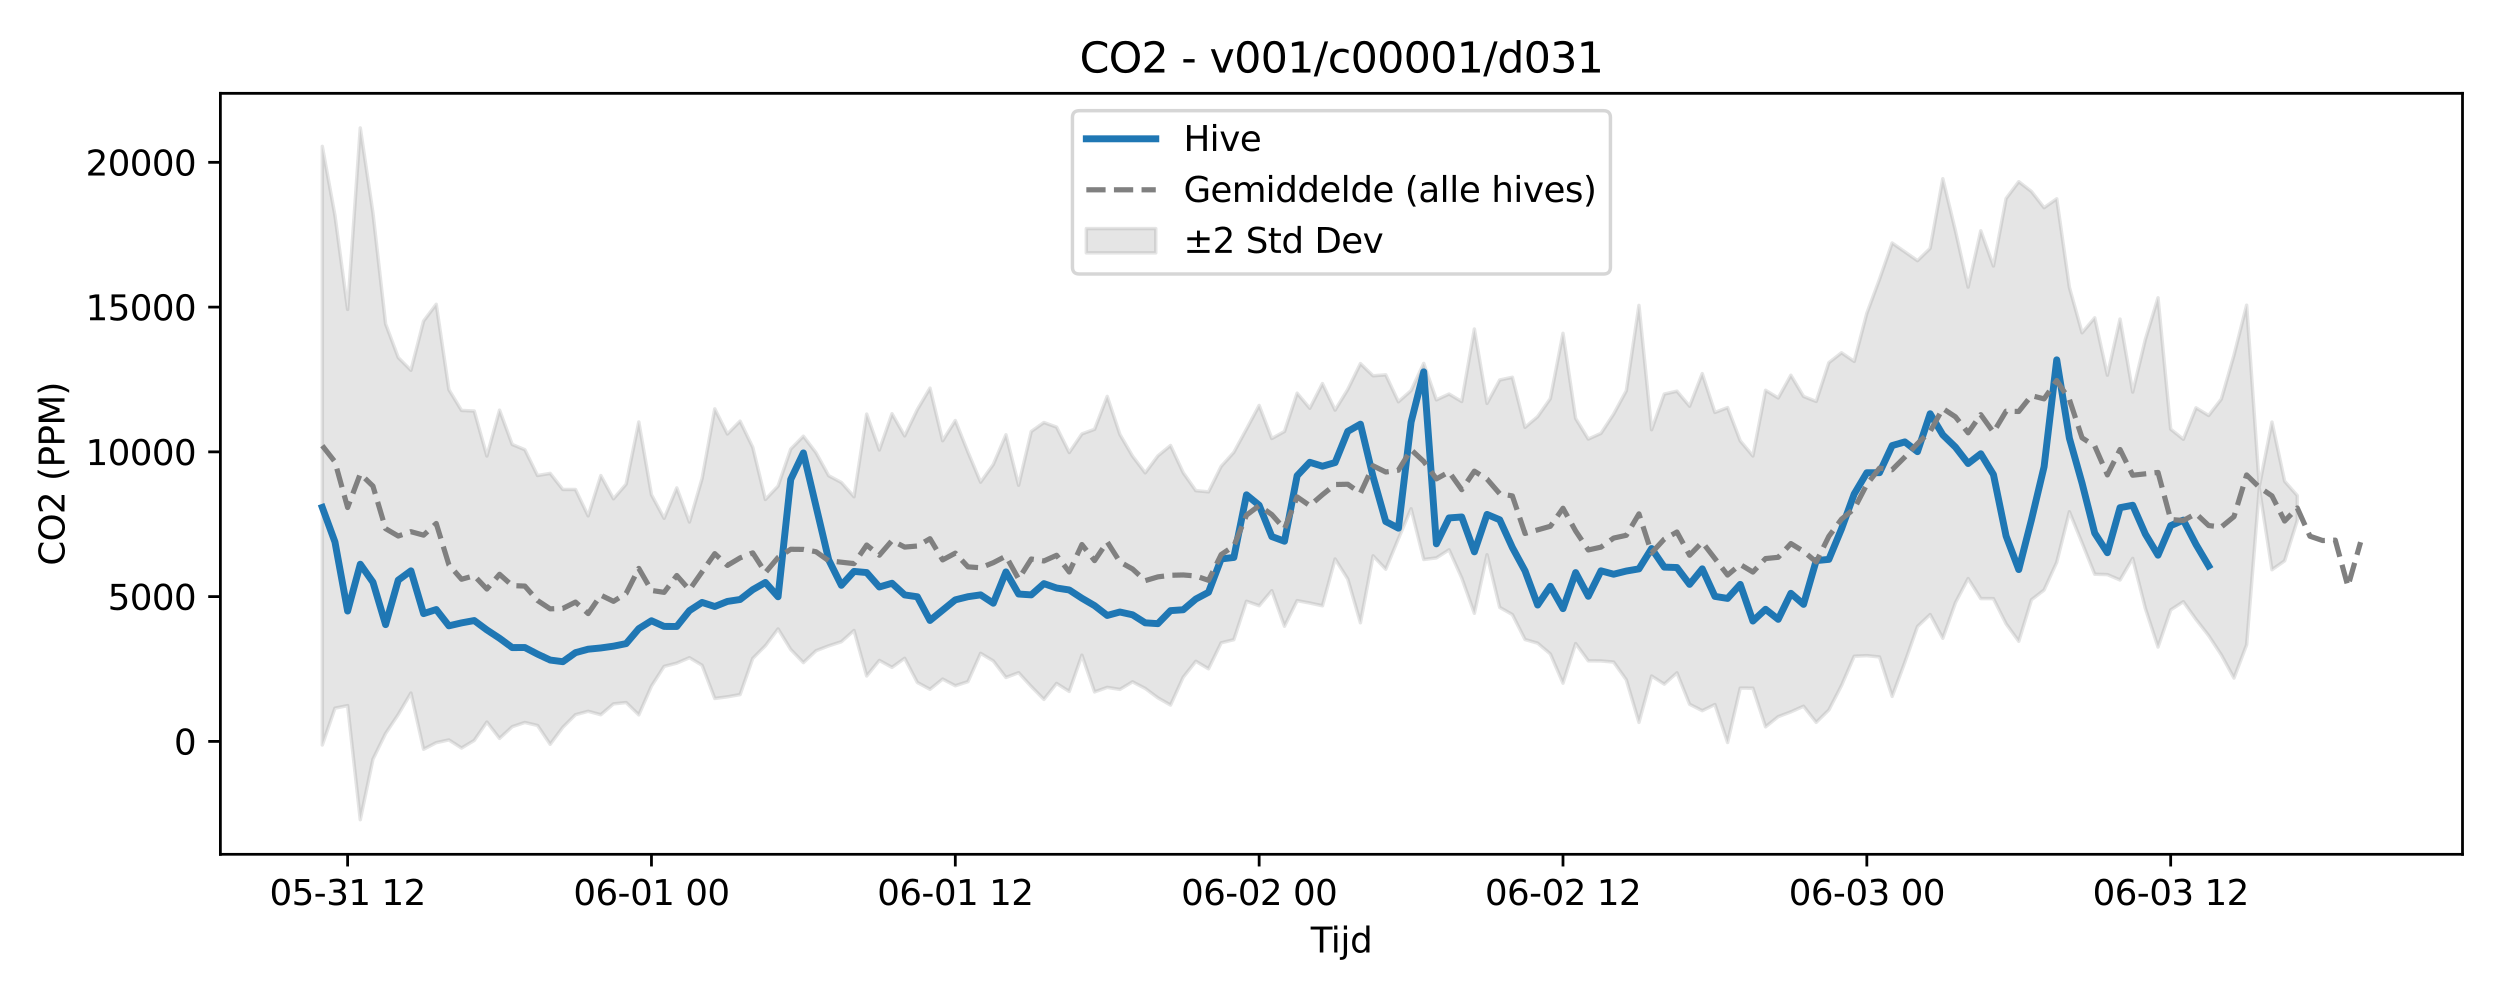 <?xml version="1.0" encoding="utf-8" standalone="no"?>
<!DOCTYPE svg PUBLIC "-//W3C//DTD SVG 1.1//EN"
  "http://www.w3.org/Graphics/SVG/1.1/DTD/svg11.dtd">
<svg xmlns:xlink="http://www.w3.org/1999/xlink" width="720pt" height="288pt" viewBox="0 0 720 288" xmlns="http://www.w3.org/2000/svg" version="1.1">
 <defs>
  <style type="text/css">*{stroke-linejoin: round; stroke-linecap: butt}</style>
 </defs>
 <g id="figure_1">
  <g id="patch_1">
   <path d="M 0 288 
L 720 288 
L 720 0 
L 0 0 
z
" style="fill: #ffffff"/>
  </g>
  <g id="axes_1">
   <g id="patch_2">
    <path d="M 63.47 246.04 
L 709.2 246.04 
L 709.2 26.88 
L 63.47 26.88 
z
" style="fill: #ffffff"/>
   </g>
   <g id="FillBetweenPolyCollection_1">
    <defs>
     <path id="m34c367c514" d="M 92.821 -245.851 
L 92.821 -73.438 
L 96.467 -84.046 
L 100.114 -84.782 
L 103.76 -51.922 
L 107.406 -69.345 
L 111.052 -76.768 
L 114.698 -82.233 
L 118.344 -88.404 
L 121.99 -72.213 
L 125.637 -74.108 
L 129.283 -74.903 
L 132.929 -72.557 
L 136.575 -74.751 
L 140.221 -80.047 
L 143.867 -75.332 
L 147.513 -78.707 
L 151.159 -79.927 
L 154.806 -79.058 
L 158.452 -73.645 
L 162.098 -78.533 
L 165.744 -82.171 
L 169.39 -83.149 
L 173.036 -82.159 
L 176.682 -85.281 
L 180.329 -85.67 
L 183.975 -82.111 
L 187.621 -90.397 
L 191.267 -96.076 
L 194.913 -97.012 
L 198.559 -98.59 
L 202.205 -96.39 
L 205.851 -86.837 
L 209.498 -87.319 
L 213.144 -87.96 
L 216.79 -98.37 
L 220.436 -102.031 
L 224.082 -106.869 
L 227.728 -100.957 
L 231.374 -97.165 
L 235.021 -100.594 
L 238.667 -101.991 
L 242.313 -103.174 
L 245.959 -106.422 
L 249.605 -93.318 
L 253.251 -97.8 
L 256.897 -95.797 
L 260.543 -98.411 
L 264.19 -91.454 
L 267.836 -89.48 
L 271.482 -92.424 
L 275.128 -90.503 
L 278.774 -91.692 
L 282.42 -99.836 
L 286.066 -97.652 
L 289.712 -92.888 
L 293.359 -94.261 
L 297.005 -90.273 
L 300.651 -86.569 
L 304.297 -91.168 
L 307.943 -88.865 
L 311.589 -99.304 
L 315.235 -88.726 
L 318.882 -90.032 
L 322.528 -89.448 
L 326.174 -91.634 
L 329.82 -89.732 
L 333.466 -87.024 
L 337.112 -84.938 
L 340.758 -92.94 
L 344.404 -97.546 
L 348.051 -95.387 
L 351.697 -102.87 
L 355.343 -103.769 
L 358.989 -114.838 
L 362.635 -113.552 
L 366.281 -117.889 
L 369.927 -107.644 
L 373.574 -115.011 
L 377.22 -114.33 
L 380.866 -113.535 
L 384.512 -127.013 
L 388.158 -121.239 
L 391.804 -108.64 
L 395.45 -127.92 
L 399.096 -124.067 
L 402.743 -132.865 
L 406.389 -141.479 
L 410.035 -126.862 
L 413.681 -127.326 
L 417.327 -129.654 
L 420.973 -121.576 
L 424.619 -111.36 
L 428.266 -128.228 
L 431.912 -113.078 
L 435.558 -111.006 
L 439.204 -103.819 
L 442.85 -102.758 
L 446.496 -99.662 
L 450.142 -91.243 
L 453.788 -102.645 
L 457.435 -97.673 
L 461.081 -97.652 
L 464.727 -97.322 
L 468.373 -92.215 
L 472.019 -79.951 
L 475.665 -93.298 
L 479.311 -90.964 
L 482.958 -94.222 
L 486.604 -85.168 
L 490.25 -83.319 
L 493.896 -85.099 
L 497.542 -74.16 
L 501.188 -89.813 
L 504.834 -89.804 
L 508.48 -78.669 
L 512.127 -81.603 
L 515.773 -82.98 
L 519.419 -84.604 
L 523.065 -79.959 
L 526.711 -83.536 
L 530.357 -90.578 
L 534.003 -99.001 
L 537.649 -99.177 
L 541.296 -98.797 
L 544.942 -87.433 
L 548.588 -97.242 
L 552.234 -107.553 
L 555.88 -111.022 
L 559.526 -104.173 
L 563.172 -114.43 
L 566.819 -121.369 
L 570.465 -115.609 
L 574.111 -115.591 
L 577.757 -108.333 
L 581.403 -103.313 
L 585.049 -115.26 
L 588.695 -118.076 
L 592.341 -126.073 
L 595.988 -140.611 
L 599.634 -131.658 
L 603.28 -122.618 
L 606.926 -122.513 
L 610.572 -120.96 
L 614.218 -127.189 
L 617.864 -112.784 
L 621.511 -101.656 
L 625.157 -112.344 
L 628.803 -114.71 
L 632.449 -109.616 
L 636.095 -104.944 
L 639.741 -99.382 
L 643.387 -92.719 
L 647.033 -102.321 
L 650.68 -147.359 
L 654.326 -123.92 
L 657.972 -126.483 
L 661.618 -138.128 
L 661.618 -145.262 
L 661.618 -145.262 
L 657.972 -149.406 
L 654.326 -166.441 
L 650.68 -147.949 
L 647.033 -200.101 
L 643.387 -185.711 
L 639.741 -173.06 
L 636.095 -168.34 
L 632.449 -170.541 
L 628.803 -161.485 
L 625.157 -164.417 
L 621.511 -202.231 
L 617.864 -190.243 
L 614.218 -175.08 
L 610.572 -196.112 
L 606.926 -179.946 
L 603.28 -196.469 
L 599.634 -192.162 
L 595.988 -205.238 
L 592.341 -230.746 
L 588.695 -228.182 
L 585.049 -232.858 
L 581.403 -235.678 
L 577.757 -230.824 
L 574.111 -211.388 
L 570.465 -221.541 
L 566.819 -205.332 
L 563.172 -221.481 
L 559.526 -236.535 
L 555.88 -216.468 
L 552.234 -212.921 
L 548.588 -215.48 
L 544.942 -218.012 
L 541.296 -207.57 
L 537.649 -197.769 
L 534.003 -183.91 
L 530.357 -186.401 
L 526.711 -183.552 
L 523.065 -172.385 
L 519.419 -173.829 
L 515.773 -179.929 
L 512.127 -173.389 
L 508.48 -175.601 
L 504.834 -156.683 
L 501.188 -161.041 
L 497.542 -170.611 
L 493.896 -169.226 
L 490.25 -180.399 
L 486.604 -171.025 
L 482.958 -175.34 
L 479.311 -174.514 
L 475.665 -164.237 
L 472.019 -200.051 
L 468.373 -175.46 
L 464.727 -168.746 
L 461.081 -163.194 
L 457.435 -161.55 
L 453.788 -167.491 
L 450.142 -192.001 
L 446.496 -173.196 
L 442.85 -168.02 
L 439.204 -164.918 
L 435.558 -179.353 
L 431.912 -178.555 
L 428.266 -171.826 
L 424.619 -193.249 
L 420.973 -172.362 
L 417.327 -174.521 
L 413.681 -172.841 
L 410.035 -183.34 
L 406.389 -175.509 
L 402.743 -172.291 
L 399.096 -180.049 
L 395.45 -179.774 
L 391.804 -183.284 
L 388.158 -175.844 
L 384.512 -169.898 
L 380.866 -177.531 
L 377.22 -170.417 
L 373.574 -174.769 
L 369.927 -163.737 
L 366.281 -161.705 
L 362.635 -171.235 
L 358.989 -164.436 
L 355.343 -157.728 
L 351.697 -153.689 
L 348.051 -146.343 
L 344.404 -146.694 
L 340.758 -151.884 
L 337.112 -159.701 
L 333.466 -156.696 
L 329.82 -151.818 
L 326.174 -156.634 
L 322.528 -162.889 
L 318.882 -173.843 
L 315.235 -164.359 
L 311.589 -163.032 
L 307.943 -157.673 
L 304.297 -164.993 
L 300.651 -166.321 
L 297.005 -163.737 
L 293.359 -148.243 
L 289.712 -162.79 
L 286.066 -154.237 
L 282.42 -149.14 
L 278.774 -157.799 
L 275.128 -166.887 
L 271.482 -161.073 
L 267.836 -176.224 
L 264.19 -170.046 
L 260.543 -162.467 
L 256.897 -168.844 
L 253.251 -158.402 
L 249.605 -168.743 
L 245.959 -144.939 
L 242.313 -149.049 
L 238.667 -150.994 
L 235.021 -157.605 
L 231.374 -162.375 
L 227.728 -158.661 
L 224.082 -148.008 
L 220.436 -144.155 
L 216.79 -159.178 
L 213.144 -166.711 
L 209.498 -163.009 
L 205.851 -170.254 
L 202.205 -150.2 
L 198.559 -137.656 
L 194.913 -147.485 
L 191.267 -138.727 
L 187.621 -145.512 
L 183.975 -166.476 
L 180.329 -148.566 
L 176.682 -144.344 
L 173.036 -151.036 
L 169.39 -139.431 
L 165.744 -147.026 
L 162.098 -147.028 
L 158.452 -151.663 
L 154.806 -151.056 
L 151.159 -158.484 
L 147.513 -159.998 
L 143.867 -169.88 
L 140.221 -156.669 
L 136.575 -169.632 
L 132.929 -169.794 
L 129.283 -175.777 
L 125.637 -200.365 
L 121.99 -195.542 
L 118.344 -181.351 
L 114.698 -185.015 
L 111.052 -194.726 
L 107.406 -226.67 
L 103.76 -251.158 
L 100.114 -198.896 
L 96.467 -225.932 
L 92.821 -245.851 
z
" style="stroke: #808080; stroke-opacity: 0.2"/>
    </defs>
    <g clip-path="url(#pa2deab257c)">
     <use xlink:href="#m34c367c514" x="0" y="288" style="fill: #808080; fill-opacity: 0.2; stroke: #808080; stroke-opacity: 0.2"/>
    </g>
   </g>
   <g id="matplotlib.axis_1">
    <g id="xtick_1">
     <g id="line2d_1">
      <defs>
       <path id="mfb89239108" d="M 0 0 
L 0 3.5 
" style="stroke: #000000; stroke-width: 0.8"/>
      </defs>
      <g>
       <use xlink:href="#mfb89239108" x="100.114" y="246.04" style="stroke: #000000; stroke-width: 0.8"/>
      </g>
     </g>
     <g id="text_1">
      <!-- 05-31 12 -->
      <g transform="translate(77.633 260.638) scale(0.1 -0.1)">
       <defs>
        <path id="DejaVuSans-30" d="M 2034 4250 
Q 1547 4250 1301 3770 
Q 1056 3291 1056 2328 
Q 1056 1369 1301 889 
Q 1547 409 2034 409 
Q 2525 409 2770 889 
Q 3016 1369 3016 2328 
Q 3016 3291 2770 3770 
Q 2525 4250 2034 4250 
z
M 2034 4750 
Q 2819 4750 3233 4129 
Q 3647 3509 3647 2328 
Q 3647 1150 3233 529 
Q 2819 -91 2034 -91 
Q 1250 -91 836 529 
Q 422 1150 422 2328 
Q 422 3509 836 4129 
Q 1250 4750 2034 4750 
z
" transform="scale(0.016)"/>
        <path id="DejaVuSans-35" d="M 691 4666 
L 3169 4666 
L 3169 4134 
L 1269 4134 
L 1269 2991 
Q 1406 3038 1543 3061 
Q 1681 3084 1819 3084 
Q 2600 3084 3056 2656 
Q 3513 2228 3513 1497 
Q 3513 744 3044 326 
Q 2575 -91 1722 -91 
Q 1428 -91 1123 -41 
Q 819 9 494 109 
L 494 744 
Q 775 591 1075 516 
Q 1375 441 1709 441 
Q 2250 441 2565 725 
Q 2881 1009 2881 1497 
Q 2881 1984 2565 2268 
Q 2250 2553 1709 2553 
Q 1456 2553 1204 2497 
Q 953 2441 691 2322 
L 691 4666 
z
" transform="scale(0.016)"/>
        <path id="DejaVuSans-2d" d="M 313 2009 
L 1997 2009 
L 1997 1497 
L 313 1497 
L 313 2009 
z
" transform="scale(0.016)"/>
        <path id="DejaVuSans-33" d="M 2597 2516 
Q 3050 2419 3304 2112 
Q 3559 1806 3559 1356 
Q 3559 666 3084 287 
Q 2609 -91 1734 -91 
Q 1441 -91 1130 -33 
Q 819 25 488 141 
L 488 750 
Q 750 597 1062 519 
Q 1375 441 1716 441 
Q 2309 441 2620 675 
Q 2931 909 2931 1356 
Q 2931 1769 2642 2001 
Q 2353 2234 1838 2234 
L 1294 2234 
L 1294 2753 
L 1863 2753 
Q 2328 2753 2575 2939 
Q 2822 3125 2822 3475 
Q 2822 3834 2567 4026 
Q 2313 4219 1838 4219 
Q 1578 4219 1281 4162 
Q 984 4106 628 3988 
L 628 4550 
Q 988 4650 1302 4700 
Q 1616 4750 1894 4750 
Q 2613 4750 3031 4423 
Q 3450 4097 3450 3541 
Q 3450 3153 3228 2886 
Q 3006 2619 2597 2516 
z
" transform="scale(0.016)"/>
        <path id="DejaVuSans-31" d="M 794 531 
L 1825 531 
L 1825 4091 
L 703 3866 
L 703 4441 
L 1819 4666 
L 2450 4666 
L 2450 531 
L 3481 531 
L 3481 0 
L 794 0 
L 794 531 
z
" transform="scale(0.016)"/>
        <path id="DejaVuSans-20" transform="scale(0.016)"/>
        <path id="DejaVuSans-32" d="M 1228 531 
L 3431 531 
L 3431 0 
L 469 0 
L 469 531 
Q 828 903 1448 1529 
Q 2069 2156 2228 2338 
Q 2531 2678 2651 2914 
Q 2772 3150 2772 3378 
Q 2772 3750 2511 3984 
Q 2250 4219 1831 4219 
Q 1534 4219 1204 4116 
Q 875 4013 500 3803 
L 500 4441 
Q 881 4594 1212 4672 
Q 1544 4750 1819 4750 
Q 2544 4750 2975 4387 
Q 3406 4025 3406 3419 
Q 3406 3131 3298 2873 
Q 3191 2616 2906 2266 
Q 2828 2175 2409 1742 
Q 1991 1309 1228 531 
z
" transform="scale(0.016)"/>
       </defs>
       <use xlink:href="#DejaVuSans-30"/>
       <use xlink:href="#DejaVuSans-35" transform="translate(63.623 0)"/>
       <use xlink:href="#DejaVuSans-2d" transform="translate(127.246 0)"/>
       <use xlink:href="#DejaVuSans-33" transform="translate(163.33 0)"/>
       <use xlink:href="#DejaVuSans-31" transform="translate(226.953 0)"/>
       <use xlink:href="#DejaVuSans-20" transform="translate(290.576 0)"/>
       <use xlink:href="#DejaVuSans-31" transform="translate(322.363 0)"/>
       <use xlink:href="#DejaVuSans-32" transform="translate(385.986 0)"/>
      </g>
     </g>
    </g>
    <g id="xtick_2">
     <g id="line2d_2">
      <g>
       <use xlink:href="#mfb89239108" x="187.621" y="246.04" style="stroke: #000000; stroke-width: 0.8"/>
      </g>
     </g>
     <g id="text_2">
      <!-- 06-01 00 -->
      <g transform="translate(165.14 260.638) scale(0.1 -0.1)">
       <defs>
        <path id="DejaVuSans-36" d="M 2113 2584 
Q 1688 2584 1439 2293 
Q 1191 2003 1191 1497 
Q 1191 994 1439 701 
Q 1688 409 2113 409 
Q 2538 409 2786 701 
Q 3034 994 3034 1497 
Q 3034 2003 2786 2293 
Q 2538 2584 2113 2584 
z
M 3366 4563 
L 3366 3988 
Q 3128 4100 2886 4159 
Q 2644 4219 2406 4219 
Q 1781 4219 1451 3797 
Q 1122 3375 1075 2522 
Q 1259 2794 1537 2939 
Q 1816 3084 2150 3084 
Q 2853 3084 3261 2657 
Q 3669 2231 3669 1497 
Q 3669 778 3244 343 
Q 2819 -91 2113 -91 
Q 1303 -91 875 529 
Q 447 1150 447 2328 
Q 447 3434 972 4092 
Q 1497 4750 2381 4750 
Q 2619 4750 2861 4703 
Q 3103 4656 3366 4563 
z
" transform="scale(0.016)"/>
       </defs>
       <use xlink:href="#DejaVuSans-30"/>
       <use xlink:href="#DejaVuSans-36" transform="translate(63.623 0)"/>
       <use xlink:href="#DejaVuSans-2d" transform="translate(127.246 0)"/>
       <use xlink:href="#DejaVuSans-30" transform="translate(163.33 0)"/>
       <use xlink:href="#DejaVuSans-31" transform="translate(226.953 0)"/>
       <use xlink:href="#DejaVuSans-20" transform="translate(290.576 0)"/>
       <use xlink:href="#DejaVuSans-30" transform="translate(322.363 0)"/>
       <use xlink:href="#DejaVuSans-30" transform="translate(385.986 0)"/>
      </g>
     </g>
    </g>
    <g id="xtick_3">
     <g id="line2d_3">
      <g>
       <use xlink:href="#mfb89239108" x="275.128" y="246.04" style="stroke: #000000; stroke-width: 0.8"/>
      </g>
     </g>
     <g id="text_3">
      <!-- 06-01 12 -->
      <g transform="translate(252.648 260.638) scale(0.1 -0.1)">
       <use xlink:href="#DejaVuSans-30"/>
       <use xlink:href="#DejaVuSans-36" transform="translate(63.623 0)"/>
       <use xlink:href="#DejaVuSans-2d" transform="translate(127.246 0)"/>
       <use xlink:href="#DejaVuSans-30" transform="translate(163.33 0)"/>
       <use xlink:href="#DejaVuSans-31" transform="translate(226.953 0)"/>
       <use xlink:href="#DejaVuSans-20" transform="translate(290.576 0)"/>
       <use xlink:href="#DejaVuSans-31" transform="translate(322.363 0)"/>
       <use xlink:href="#DejaVuSans-32" transform="translate(385.986 0)"/>
      </g>
     </g>
    </g>
    <g id="xtick_4">
     <g id="line2d_4">
      <g>
       <use xlink:href="#mfb89239108" x="362.635" y="246.04" style="stroke: #000000; stroke-width: 0.8"/>
      </g>
     </g>
     <g id="text_4">
      <!-- 06-02 00 -->
      <g transform="translate(340.155 260.638) scale(0.1 -0.1)">
       <use xlink:href="#DejaVuSans-30"/>
       <use xlink:href="#DejaVuSans-36" transform="translate(63.623 0)"/>
       <use xlink:href="#DejaVuSans-2d" transform="translate(127.246 0)"/>
       <use xlink:href="#DejaVuSans-30" transform="translate(163.33 0)"/>
       <use xlink:href="#DejaVuSans-32" transform="translate(226.953 0)"/>
       <use xlink:href="#DejaVuSans-20" transform="translate(290.576 0)"/>
       <use xlink:href="#DejaVuSans-30" transform="translate(322.363 0)"/>
       <use xlink:href="#DejaVuSans-30" transform="translate(385.986 0)"/>
      </g>
     </g>
    </g>
    <g id="xtick_5">
     <g id="line2d_5">
      <g>
       <use xlink:href="#mfb89239108" x="450.142" y="246.04" style="stroke: #000000; stroke-width: 0.8"/>
      </g>
     </g>
     <g id="text_5">
      <!-- 06-02 12 -->
      <g transform="translate(427.662 260.638) scale(0.1 -0.1)">
       <use xlink:href="#DejaVuSans-30"/>
       <use xlink:href="#DejaVuSans-36" transform="translate(63.623 0)"/>
       <use xlink:href="#DejaVuSans-2d" transform="translate(127.246 0)"/>
       <use xlink:href="#DejaVuSans-30" transform="translate(163.33 0)"/>
       <use xlink:href="#DejaVuSans-32" transform="translate(226.953 0)"/>
       <use xlink:href="#DejaVuSans-20" transform="translate(290.576 0)"/>
       <use xlink:href="#DejaVuSans-31" transform="translate(322.363 0)"/>
       <use xlink:href="#DejaVuSans-32" transform="translate(385.986 0)"/>
      </g>
     </g>
    </g>
    <g id="xtick_6">
     <g id="line2d_6">
      <g>
       <use xlink:href="#mfb89239108" x="537.649" y="246.04" style="stroke: #000000; stroke-width: 0.8"/>
      </g>
     </g>
     <g id="text_6">
      <!-- 06-03 00 -->
      <g transform="translate(515.169 260.638) scale(0.1 -0.1)">
       <use xlink:href="#DejaVuSans-30"/>
       <use xlink:href="#DejaVuSans-36" transform="translate(63.623 0)"/>
       <use xlink:href="#DejaVuSans-2d" transform="translate(127.246 0)"/>
       <use xlink:href="#DejaVuSans-30" transform="translate(163.33 0)"/>
       <use xlink:href="#DejaVuSans-33" transform="translate(226.953 0)"/>
       <use xlink:href="#DejaVuSans-20" transform="translate(290.576 0)"/>
       <use xlink:href="#DejaVuSans-30" transform="translate(322.363 0)"/>
       <use xlink:href="#DejaVuSans-30" transform="translate(385.986 0)"/>
      </g>
     </g>
    </g>
    <g id="xtick_7">
     <g id="line2d_7">
      <g>
       <use xlink:href="#mfb89239108" x="625.157" y="246.04" style="stroke: #000000; stroke-width: 0.8"/>
      </g>
     </g>
     <g id="text_7">
      <!-- 06-03 12 -->
      <g transform="translate(602.676 260.638) scale(0.1 -0.1)">
       <use xlink:href="#DejaVuSans-30"/>
       <use xlink:href="#DejaVuSans-36" transform="translate(63.623 0)"/>
       <use xlink:href="#DejaVuSans-2d" transform="translate(127.246 0)"/>
       <use xlink:href="#DejaVuSans-30" transform="translate(163.33 0)"/>
       <use xlink:href="#DejaVuSans-33" transform="translate(226.953 0)"/>
       <use xlink:href="#DejaVuSans-20" transform="translate(290.576 0)"/>
       <use xlink:href="#DejaVuSans-31" transform="translate(322.363 0)"/>
       <use xlink:href="#DejaVuSans-32" transform="translate(385.986 0)"/>
      </g>
     </g>
    </g>
    <g id="text_8">
     <!-- Tijd -->
     <g transform="translate(377.485 274.317) scale(0.1 -0.1)">
      <defs>
       <path id="DejaVuSans-54" d="M -19 4666 
L 3928 4666 
L 3928 4134 
L 2272 4134 
L 2272 0 
L 1638 0 
L 1638 4134 
L -19 4134 
L -19 4666 
z
" transform="scale(0.016)"/>
       <path id="DejaVuSans-69" d="M 603 3500 
L 1178 3500 
L 1178 0 
L 603 0 
L 603 3500 
z
M 603 4863 
L 1178 4863 
L 1178 4134 
L 603 4134 
L 603 4863 
z
" transform="scale(0.016)"/>
       <path id="DejaVuSans-6a" d="M 603 3500 
L 1178 3500 
L 1178 -63 
Q 1178 -731 923 -1031 
Q 669 -1331 103 -1331 
L -116 -1331 
L -116 -844 
L 38 -844 
Q 366 -844 484 -692 
Q 603 -541 603 -63 
L 603 3500 
z
M 603 4863 
L 1178 4863 
L 1178 4134 
L 603 4134 
L 603 4863 
z
" transform="scale(0.016)"/>
       <path id="DejaVuSans-64" d="M 2906 2969 
L 2906 4863 
L 3481 4863 
L 3481 0 
L 2906 0 
L 2906 525 
Q 2725 213 2448 61 
Q 2172 -91 1784 -91 
Q 1150 -91 751 415 
Q 353 922 353 1747 
Q 353 2572 751 3078 
Q 1150 3584 1784 3584 
Q 2172 3584 2448 3432 
Q 2725 3281 2906 2969 
z
M 947 1747 
Q 947 1113 1208 752 
Q 1469 391 1925 391 
Q 2381 391 2643 752 
Q 2906 1113 2906 1747 
Q 2906 2381 2643 2742 
Q 2381 3103 1925 3103 
Q 1469 3103 1208 2742 
Q 947 2381 947 1747 
z
" transform="scale(0.016)"/>
      </defs>
      <use xlink:href="#DejaVuSans-54"/>
      <use xlink:href="#DejaVuSans-69" transform="translate(57.959 0)"/>
      <use xlink:href="#DejaVuSans-6a" transform="translate(85.742 0)"/>
      <use xlink:href="#DejaVuSans-64" transform="translate(113.525 0)"/>
     </g>
    </g>
   </g>
   <g id="matplotlib.axis_2">
    <g id="ytick_1">
     <g id="line2d_8">
      <defs>
       <path id="m0d882c1174" d="M 0 0 
L -3.5 0 
" style="stroke: #000000; stroke-width: 0.8"/>
      </defs>
      <g>
       <use xlink:href="#m0d882c1174" x="63.47" y="213.517" style="stroke: #000000; stroke-width: 0.8"/>
      </g>
     </g>
     <g id="text_9">
      <!-- 0 -->
      <g transform="translate(50.108 217.316) scale(0.1 -0.1)">
       <use xlink:href="#DejaVuSans-30"/>
      </g>
     </g>
    </g>
    <g id="ytick_2">
     <g id="line2d_9">
      <g>
       <use xlink:href="#m0d882c1174" x="63.47" y="171.826" style="stroke: #000000; stroke-width: 0.8"/>
      </g>
     </g>
     <g id="text_10">
      <!-- 5000 -->
      <g transform="translate(31.02 175.626) scale(0.1 -0.1)">
       <use xlink:href="#DejaVuSans-35"/>
       <use xlink:href="#DejaVuSans-30" transform="translate(63.623 0)"/>
       <use xlink:href="#DejaVuSans-30" transform="translate(127.246 0)"/>
       <use xlink:href="#DejaVuSans-30" transform="translate(190.869 0)"/>
      </g>
     </g>
    </g>
    <g id="ytick_3">
     <g id="line2d_10">
      <g>
       <use xlink:href="#m0d882c1174" x="63.47" y="130.136" style="stroke: #000000; stroke-width: 0.8"/>
      </g>
     </g>
     <g id="text_11">
      <!-- 10000 -->
      <g transform="translate(24.657 133.935) scale(0.1 -0.1)">
       <use xlink:href="#DejaVuSans-31"/>
       <use xlink:href="#DejaVuSans-30" transform="translate(63.623 0)"/>
       <use xlink:href="#DejaVuSans-30" transform="translate(127.246 0)"/>
       <use xlink:href="#DejaVuSans-30" transform="translate(190.869 0)"/>
       <use xlink:href="#DejaVuSans-30" transform="translate(254.492 0)"/>
      </g>
     </g>
    </g>
    <g id="ytick_4">
     <g id="line2d_11">
      <g>
       <use xlink:href="#m0d882c1174" x="63.47" y="88.445" style="stroke: #000000; stroke-width: 0.8"/>
      </g>
     </g>
     <g id="text_12">
      <!-- 15000 -->
      <g transform="translate(24.657 92.244) scale(0.1 -0.1)">
       <use xlink:href="#DejaVuSans-31"/>
       <use xlink:href="#DejaVuSans-35" transform="translate(63.623 0)"/>
       <use xlink:href="#DejaVuSans-30" transform="translate(127.246 0)"/>
       <use xlink:href="#DejaVuSans-30" transform="translate(190.869 0)"/>
       <use xlink:href="#DejaVuSans-30" transform="translate(254.492 0)"/>
      </g>
     </g>
    </g>
    <g id="ytick_5">
     <g id="line2d_12">
      <g>
       <use xlink:href="#m0d882c1174" x="63.47" y="46.754" style="stroke: #000000; stroke-width: 0.8"/>
      </g>
     </g>
     <g id="text_13">
      <!-- 20000 -->
      <g transform="translate(24.657 50.554) scale(0.1 -0.1)">
       <use xlink:href="#DejaVuSans-32"/>
       <use xlink:href="#DejaVuSans-30" transform="translate(63.623 0)"/>
       <use xlink:href="#DejaVuSans-30" transform="translate(127.246 0)"/>
       <use xlink:href="#DejaVuSans-30" transform="translate(190.869 0)"/>
       <use xlink:href="#DejaVuSans-30" transform="translate(254.492 0)"/>
      </g>
     </g>
    </g>
    <g id="text_14">
     <!-- CO2 (PPM) -->
     <g transform="translate(18.578 162.903) rotate(-90) scale(0.1 -0.1)">
      <defs>
       <path id="DejaVuSans-43" d="M 4122 4306 
L 4122 3641 
Q 3803 3938 3442 4084 
Q 3081 4231 2675 4231 
Q 1875 4231 1450 3742 
Q 1025 3253 1025 2328 
Q 1025 1406 1450 917 
Q 1875 428 2675 428 
Q 3081 428 3442 575 
Q 3803 722 4122 1019 
L 4122 359 
Q 3791 134 3420 21 
Q 3050 -91 2638 -91 
Q 1578 -91 968 557 
Q 359 1206 359 2328 
Q 359 3453 968 4101 
Q 1578 4750 2638 4750 
Q 3056 4750 3426 4639 
Q 3797 4528 4122 4306 
z
" transform="scale(0.016)"/>
       <path id="DejaVuSans-4f" d="M 2522 4238 
Q 1834 4238 1429 3725 
Q 1025 3213 1025 2328 
Q 1025 1447 1429 934 
Q 1834 422 2522 422 
Q 3209 422 3611 934 
Q 4013 1447 4013 2328 
Q 4013 3213 3611 3725 
Q 3209 4238 2522 4238 
z
M 2522 4750 
Q 3503 4750 4090 4092 
Q 4678 3434 4678 2328 
Q 4678 1225 4090 567 
Q 3503 -91 2522 -91 
Q 1538 -91 948 565 
Q 359 1222 359 2328 
Q 359 3434 948 4092 
Q 1538 4750 2522 4750 
z
" transform="scale(0.016)"/>
       <path id="DejaVuSans-28" d="M 1984 4856 
Q 1566 4138 1362 3434 
Q 1159 2731 1159 2009 
Q 1159 1288 1364 580 
Q 1569 -128 1984 -844 
L 1484 -844 
Q 1016 -109 783 600 
Q 550 1309 550 2009 
Q 550 2706 781 3412 
Q 1013 4119 1484 4856 
L 1984 4856 
z
" transform="scale(0.016)"/>
       <path id="DejaVuSans-50" d="M 1259 4147 
L 1259 2394 
L 2053 2394 
Q 2494 2394 2734 2622 
Q 2975 2850 2975 3272 
Q 2975 3691 2734 3919 
Q 2494 4147 2053 4147 
L 1259 4147 
z
M 628 4666 
L 2053 4666 
Q 2838 4666 3239 4311 
Q 3641 3956 3641 3272 
Q 3641 2581 3239 2228 
Q 2838 1875 2053 1875 
L 1259 1875 
L 1259 0 
L 628 0 
L 628 4666 
z
" transform="scale(0.016)"/>
       <path id="DejaVuSans-4d" d="M 628 4666 
L 1569 4666 
L 2759 1491 
L 3956 4666 
L 4897 4666 
L 4897 0 
L 4281 0 
L 4281 4097 
L 3078 897 
L 2444 897 
L 1241 4097 
L 1241 0 
L 628 0 
L 628 4666 
z
" transform="scale(0.016)"/>
       <path id="DejaVuSans-29" d="M 513 4856 
L 1013 4856 
Q 1481 4119 1714 3412 
Q 1947 2706 1947 2009 
Q 1947 1309 1714 600 
Q 1481 -109 1013 -844 
L 513 -844 
Q 928 -128 1133 580 
Q 1338 1288 1338 2009 
Q 1338 2731 1133 3434 
Q 928 4138 513 4856 
z
" transform="scale(0.016)"/>
      </defs>
      <use xlink:href="#DejaVuSans-43"/>
      <use xlink:href="#DejaVuSans-4f" transform="translate(69.824 0)"/>
      <use xlink:href="#DejaVuSans-32" transform="translate(148.535 0)"/>
      <use xlink:href="#DejaVuSans-20" transform="translate(212.158 0)"/>
      <use xlink:href="#DejaVuSans-28" transform="translate(243.945 0)"/>
      <use xlink:href="#DejaVuSans-50" transform="translate(282.959 0)"/>
      <use xlink:href="#DejaVuSans-50" transform="translate(343.262 0)"/>
      <use xlink:href="#DejaVuSans-4d" transform="translate(403.564 0)"/>
      <use xlink:href="#DejaVuSans-29" transform="translate(489.844 0)"/>
     </g>
    </g>
   </g>
   <g id="line2d_13">
    <path d="M 92.821 146.137 
L 96.467 156.084 
L 100.114 175.975 
L 103.76 162.499 
L 107.406 167.663 
L 111.052 179.887 
L 114.698 167.076 
L 118.344 164.405 
L 121.99 176.718 
L 125.637 175.551 
L 129.283 180.237 
L 132.929 179.389 
L 136.575 178.719 
L 140.221 181.424 
L 143.867 183.817 
L 147.513 186.502 
L 151.159 186.49 
L 154.806 188.389 
L 158.452 190.095 
L 162.098 190.568 
L 165.744 187.961 
L 169.39 186.968 
L 173.036 186.61 
L 176.682 186.098 
L 180.329 185.359 
L 183.975 181.054 
L 187.621 178.775 
L 191.267 180.409 
L 194.913 180.42 
L 198.559 175.862 
L 202.205 173.5 
L 205.851 174.675 
L 209.498 173.211 
L 213.144 172.657 
L 216.79 169.825 
L 220.436 167.746 
L 224.082 171.865 
L 227.728 138.09 
L 231.374 130.447 
L 238.667 161.241 
L 242.313 168.569 
L 245.959 164.567 
L 249.605 164.897 
L 253.251 169.05 
L 256.897 167.977 
L 260.543 171.34 
L 264.19 171.868 
L 267.836 178.689 
L 275.128 172.76 
L 278.774 171.851 
L 282.42 171.323 
L 286.066 173.727 
L 289.712 164.711 
L 293.359 171.08 
L 297.005 171.323 
L 300.651 168.085 
L 304.297 169.347 
L 307.943 169.911 
L 311.589 172.291 
L 315.235 174.425 
L 318.882 177.25 
L 322.528 176.259 
L 326.174 177.06 
L 329.82 179.375 
L 333.466 179.614 
L 337.112 175.865 
L 340.758 175.609 
L 344.404 172.516 
L 348.051 170.573 
L 351.697 160.97 
L 355.343 160.548 
L 358.989 142.512 
L 362.635 145.506 
L 366.281 154.528 
L 369.927 155.873 
L 373.574 136.998 
L 377.22 133.14 
L 380.866 134.271 
L 384.512 133.221 
L 388.158 124.23 
L 391.804 122.164 
L 395.45 137.307 
L 399.096 150.2 
L 402.743 152.109 
L 406.389 121.575 
L 410.035 107.095 
L 413.681 156.62 
L 417.327 149.163 
L 420.973 148.888 
L 424.619 158.927 
L 428.266 148.157 
L 431.912 149.697 
L 435.558 157.682 
L 439.204 164.4 
L 442.85 174.247 
L 446.496 168.866 
L 450.142 175.289 
L 453.788 164.911 
L 457.435 171.729 
L 461.081 164.4 
L 464.727 165.375 
L 468.373 164.461 
L 472.019 163.836 
L 475.665 157.985 
L 479.311 163.33 
L 482.958 163.447 
L 486.604 168.299 
L 490.25 163.83 
L 493.896 171.762 
L 497.542 172.346 
L 501.188 168.308 
L 504.834 178.858 
L 508.48 175.478 
L 512.127 178.366 
L 515.773 170.881 
L 519.419 174.053 
L 523.065 161.454 
L 526.711 161.098 
L 530.357 152.31 
L 534.003 142.284 
L 537.649 136.153 
L 541.296 136.131 
L 544.942 128.329 
L 548.588 127.267 
L 552.234 130.075 
L 555.88 119.166 
L 559.526 125.241 
L 563.172 128.774 
L 566.819 133.488 
L 570.465 130.689 
L 574.111 136.681 
L 577.757 154.397 
L 581.403 164.033 
L 585.049 149.725 
L 588.695 134.427 
L 592.341 103.643 
L 595.988 126.214 
L 599.634 139.152 
L 603.28 153.535 
L 606.926 159.177 
L 610.572 146.209 
L 614.218 145.517 
L 617.864 153.81 
L 621.511 159.889 
L 625.157 151.39 
L 628.803 149.797 
L 632.449 156.809 
L 636.095 162.988 
L 636.095 162.988 
" clip-path="url(#pa2deab257c)" style="fill: none; stroke: #1f77b4; stroke-width: 2; stroke-linecap: square"/>
   </g>
   <g id="line2d_14">
    <path d="M 92.821 128.356 
L 96.467 133.011 
L 100.114 146.161 
L 103.76 136.46 
L 107.406 139.993 
L 111.052 152.253 
L 114.698 154.376 
L 118.344 153.123 
L 121.99 154.123 
L 125.637 150.763 
L 129.283 162.66 
L 132.929 166.825 
L 136.575 165.808 
L 140.221 169.642 
L 143.867 165.394 
L 147.513 168.648 
L 151.159 168.795 
L 154.806 172.943 
L 158.452 175.346 
L 162.098 175.22 
L 165.744 173.402 
L 169.39 176.71 
L 173.036 171.402 
L 176.682 173.187 
L 180.329 170.882 
L 183.975 163.706 
L 187.621 170.046 
L 191.267 170.599 
L 194.913 165.751 
L 198.559 169.877 
L 205.851 159.454 
L 209.498 162.836 
L 213.144 160.664 
L 216.79 159.226 
L 220.436 164.907 
L 224.082 160.562 
L 227.728 158.191 
L 231.374 158.23 
L 235.021 158.901 
L 238.667 161.508 
L 245.959 162.319 
L 249.605 156.97 
L 253.251 159.899 
L 256.897 155.68 
L 260.543 157.561 
L 264.19 157.25 
L 267.836 155.148 
L 271.482 161.252 
L 275.128 159.305 
L 278.774 163.254 
L 282.42 163.512 
L 286.066 162.056 
L 289.712 160.161 
L 293.359 166.748 
L 297.005 160.995 
L 300.651 161.555 
L 304.297 159.92 
L 307.943 164.731 
L 311.589 156.832 
L 315.235 161.457 
L 318.882 156.063 
L 322.528 161.832 
L 326.174 163.866 
L 329.82 167.225 
L 333.466 166.14 
L 337.112 165.68 
L 340.758 165.588 
L 344.404 165.88 
L 348.051 167.135 
L 351.697 159.72 
L 355.343 157.252 
L 358.989 148.363 
L 362.635 145.607 
L 366.281 148.203 
L 369.927 152.31 
L 373.574 143.11 
L 377.22 145.627 
L 380.866 142.467 
L 384.512 139.544 
L 388.158 139.459 
L 391.804 142.038 
L 395.45 134.153 
L 399.096 135.942 
L 402.743 135.422 
L 406.389 129.506 
L 410.035 132.899 
L 413.681 137.917 
L 417.327 135.913 
L 420.973 141.031 
L 424.619 135.695 
L 428.266 137.973 
L 431.912 142.183 
L 435.558 142.821 
L 439.204 153.632 
L 446.496 151.571 
L 450.142 146.378 
L 453.788 152.932 
L 457.435 158.388 
L 461.081 157.577 
L 464.727 154.966 
L 468.373 154.162 
L 472.019 147.999 
L 475.665 159.233 
L 479.311 155.261 
L 482.958 153.219 
L 486.604 159.904 
L 490.25 156.141 
L 497.542 165.614 
L 501.188 162.573 
L 504.834 164.756 
L 508.48 160.865 
L 512.127 160.504 
L 515.773 156.545 
L 519.419 158.784 
L 523.065 161.828 
L 526.711 154.456 
L 530.357 149.511 
L 534.003 146.544 
L 537.649 139.527 
L 541.296 134.816 
L 544.942 135.278 
L 548.588 131.639 
L 552.234 127.763 
L 555.88 124.255 
L 559.526 117.646 
L 563.172 120.044 
L 566.819 124.65 
L 570.465 119.425 
L 574.111 124.511 
L 577.757 118.421 
L 581.403 118.504 
L 585.049 113.941 
L 588.695 114.871 
L 592.341 109.59 
L 595.988 115.075 
L 599.634 126.09 
L 603.28 128.457 
L 606.926 136.771 
L 610.572 129.464 
L 614.218 136.866 
L 621.511 136.057 
L 625.157 149.619 
L 628.803 149.903 
L 632.449 147.922 
L 636.095 151.358 
L 639.741 151.779 
L 643.387 148.785 
L 647.033 136.789 
L 650.68 140.346 
L 654.326 142.819 
L 657.972 150.056 
L 661.618 146.305 
L 665.264 154.427 
L 668.91 155.673 
L 672.556 155.564 
L 676.203 168.875 
L 679.849 156.142 
L 679.849 156.142 
" clip-path="url(#pa2deab257c)" style="fill: none; stroke-dasharray: 5.55,2.4; stroke-dashoffset: 0; stroke: #808080; stroke-width: 1.5"/>
   </g>
   <g id="patch_3">
    <path d="M 63.47 246.04 
L 63.47 26.88 
" style="fill: none; stroke: #000000; stroke-width: 0.8; stroke-linejoin: miter; stroke-linecap: square"/>
   </g>
   <g id="patch_4">
    <path d="M 709.2 246.04 
L 709.2 26.88 
" style="fill: none; stroke: #000000; stroke-width: 0.8; stroke-linejoin: miter; stroke-linecap: square"/>
   </g>
   <g id="patch_5">
    <path d="M 63.47 246.04 
L 709.2 246.04 
" style="fill: none; stroke: #000000; stroke-width: 0.8; stroke-linejoin: miter; stroke-linecap: square"/>
   </g>
   <g id="patch_6">
    <path d="M 63.47 26.88 
L 709.2 26.88 
" style="fill: none; stroke: #000000; stroke-width: 0.8; stroke-linejoin: miter; stroke-linecap: square"/>
   </g>
   <g id="text_15">
    <!-- CO2 - v001/c00001/d031 -->
    <g transform="translate(310.932 20.88) scale(0.12 -0.12)">
     <defs>
      <path id="DejaVuSans-76" d="M 191 3500 
L 800 3500 
L 1894 563 
L 2988 3500 
L 3597 3500 
L 2284 0 
L 1503 0 
L 191 3500 
z
" transform="scale(0.016)"/>
      <path id="DejaVuSans-2f" d="M 1625 4666 
L 2156 4666 
L 531 -594 
L 0 -594 
L 1625 4666 
z
" transform="scale(0.016)"/>
      <path id="DejaVuSans-63" d="M 3122 3366 
L 3122 2828 
Q 2878 2963 2633 3030 
Q 2388 3097 2138 3097 
Q 1578 3097 1268 2742 
Q 959 2388 959 1747 
Q 959 1106 1268 751 
Q 1578 397 2138 397 
Q 2388 397 2633 464 
Q 2878 531 3122 666 
L 3122 134 
Q 2881 22 2623 -34 
Q 2366 -91 2075 -91 
Q 1284 -91 818 406 
Q 353 903 353 1747 
Q 353 2603 823 3093 
Q 1294 3584 2113 3584 
Q 2378 3584 2631 3529 
Q 2884 3475 3122 3366 
z
" transform="scale(0.016)"/>
     </defs>
     <use xlink:href="#DejaVuSans-43"/>
     <use xlink:href="#DejaVuSans-4f" transform="translate(69.824 0)"/>
     <use xlink:href="#DejaVuSans-32" transform="translate(148.535 0)"/>
     <use xlink:href="#DejaVuSans-20" transform="translate(212.158 0)"/>
     <use xlink:href="#DejaVuSans-2d" transform="translate(243.945 0)"/>
     <use xlink:href="#DejaVuSans-20" transform="translate(280.029 0)"/>
     <use xlink:href="#DejaVuSans-76" transform="translate(311.816 0)"/>
     <use xlink:href="#DejaVuSans-30" transform="translate(370.996 0)"/>
     <use xlink:href="#DejaVuSans-30" transform="translate(434.619 0)"/>
     <use xlink:href="#DejaVuSans-31" transform="translate(498.242 0)"/>
     <use xlink:href="#DejaVuSans-2f" transform="translate(561.865 0)"/>
     <use xlink:href="#DejaVuSans-63" transform="translate(595.557 0)"/>
     <use xlink:href="#DejaVuSans-30" transform="translate(650.537 0)"/>
     <use xlink:href="#DejaVuSans-30" transform="translate(714.16 0)"/>
     <use xlink:href="#DejaVuSans-30" transform="translate(777.783 0)"/>
     <use xlink:href="#DejaVuSans-30" transform="translate(841.406 0)"/>
     <use xlink:href="#DejaVuSans-31" transform="translate(905.029 0)"/>
     <use xlink:href="#DejaVuSans-2f" transform="translate(968.652 0)"/>
     <use xlink:href="#DejaVuSans-64" transform="translate(1002.344 0)"/>
     <use xlink:href="#DejaVuSans-30" transform="translate(1065.82 0)"/>
     <use xlink:href="#DejaVuSans-33" transform="translate(1129.443 0)"/>
     <use xlink:href="#DejaVuSans-31" transform="translate(1193.066 0)"/>
    </g>
   </g>
   <g id="legend_1">
    <g id="patch_7">
     <path d="M 310.863 78.914 
L 461.807 78.914 
Q 463.807 78.914 463.807 76.914 
L 463.807 33.88 
Q 463.807 31.88 461.807 31.88 
L 310.863 31.88 
Q 308.863 31.88 308.863 33.88 
L 308.863 76.914 
Q 308.863 78.914 310.863 78.914 
z
" style="fill: #ffffff; opacity: 0.8; stroke: #cccccc; stroke-linejoin: miter"/>
    </g>
    <g id="line2d_15">
     <path d="M 312.863 39.978 
L 322.863 39.978 
L 332.863 39.978 
" style="fill: none; stroke: #1f77b4; stroke-width: 2; stroke-linecap: square"/>
    </g>
    <g id="text_16">
     <!-- Hive -->
     <g transform="translate(340.863 43.478) scale(0.1 -0.1)">
      <defs>
       <path id="DejaVuSans-48" d="M 628 4666 
L 1259 4666 
L 1259 2753 
L 3553 2753 
L 3553 4666 
L 4184 4666 
L 4184 0 
L 3553 0 
L 3553 2222 
L 1259 2222 
L 1259 0 
L 628 0 
L 628 4666 
z
" transform="scale(0.016)"/>
       <path id="DejaVuSans-65" d="M 3597 1894 
L 3597 1613 
L 953 1613 
Q 991 1019 1311 708 
Q 1631 397 2203 397 
Q 2534 397 2845 478 
Q 3156 559 3463 722 
L 3463 178 
Q 3153 47 2828 -22 
Q 2503 -91 2169 -91 
Q 1331 -91 842 396 
Q 353 884 353 1716 
Q 353 2575 817 3079 
Q 1281 3584 2069 3584 
Q 2775 3584 3186 3129 
Q 3597 2675 3597 1894 
z
M 3022 2063 
Q 3016 2534 2758 2815 
Q 2500 3097 2075 3097 
Q 1594 3097 1305 2825 
Q 1016 2553 972 2059 
L 3022 2063 
z
" transform="scale(0.016)"/>
      </defs>
      <use xlink:href="#DejaVuSans-48"/>
      <use xlink:href="#DejaVuSans-69" transform="translate(75.195 0)"/>
      <use xlink:href="#DejaVuSans-76" transform="translate(102.979 0)"/>
      <use xlink:href="#DejaVuSans-65" transform="translate(162.158 0)"/>
     </g>
    </g>
    <g id="line2d_16">
     <path d="M 312.863 54.657 
L 322.863 54.657 
L 332.863 54.657 
" style="fill: none; stroke-dasharray: 5.55,2.4; stroke-dashoffset: 0; stroke: #808080; stroke-width: 1.5"/>
    </g>
    <g id="text_17">
     <!-- Gemiddelde (alle hives) -->
     <g transform="translate(340.863 58.157) scale(0.1 -0.1)">
      <defs>
       <path id="DejaVuSans-47" d="M 3809 666 
L 3809 1919 
L 2778 1919 
L 2778 2438 
L 4434 2438 
L 4434 434 
Q 4069 175 3628 42 
Q 3188 -91 2688 -91 
Q 1594 -91 976 548 
Q 359 1188 359 2328 
Q 359 3472 976 4111 
Q 1594 4750 2688 4750 
Q 3144 4750 3555 4637 
Q 3966 4525 4313 4306 
L 4313 3634 
Q 3963 3931 3569 4081 
Q 3175 4231 2741 4231 
Q 1884 4231 1454 3753 
Q 1025 3275 1025 2328 
Q 1025 1384 1454 906 
Q 1884 428 2741 428 
Q 3075 428 3337 486 
Q 3600 544 3809 666 
z
" transform="scale(0.016)"/>
       <path id="DejaVuSans-6d" d="M 3328 2828 
Q 3544 3216 3844 3400 
Q 4144 3584 4550 3584 
Q 5097 3584 5394 3201 
Q 5691 2819 5691 2113 
L 5691 0 
L 5113 0 
L 5113 2094 
Q 5113 2597 4934 2840 
Q 4756 3084 4391 3084 
Q 3944 3084 3684 2787 
Q 3425 2491 3425 1978 
L 3425 0 
L 2847 0 
L 2847 2094 
Q 2847 2600 2669 2842 
Q 2491 3084 2119 3084 
Q 1678 3084 1418 2786 
Q 1159 2488 1159 1978 
L 1159 0 
L 581 0 
L 581 3500 
L 1159 3500 
L 1159 2956 
Q 1356 3278 1631 3431 
Q 1906 3584 2284 3584 
Q 2666 3584 2933 3390 
Q 3200 3197 3328 2828 
z
" transform="scale(0.016)"/>
       <path id="DejaVuSans-6c" d="M 603 4863 
L 1178 4863 
L 1178 0 
L 603 0 
L 603 4863 
z
" transform="scale(0.016)"/>
       <path id="DejaVuSans-61" d="M 2194 1759 
Q 1497 1759 1228 1600 
Q 959 1441 959 1056 
Q 959 750 1161 570 
Q 1363 391 1709 391 
Q 2188 391 2477 730 
Q 2766 1069 2766 1631 
L 2766 1759 
L 2194 1759 
z
M 3341 1997 
L 3341 0 
L 2766 0 
L 2766 531 
Q 2569 213 2275 61 
Q 1981 -91 1556 -91 
Q 1019 -91 701 211 
Q 384 513 384 1019 
Q 384 1609 779 1909 
Q 1175 2209 1959 2209 
L 2766 2209 
L 2766 2266 
Q 2766 2663 2505 2880 
Q 2244 3097 1772 3097 
Q 1472 3097 1187 3025 
Q 903 2953 641 2809 
L 641 3341 
Q 956 3463 1253 3523 
Q 1550 3584 1831 3584 
Q 2591 3584 2966 3190 
Q 3341 2797 3341 1997 
z
" transform="scale(0.016)"/>
       <path id="DejaVuSans-68" d="M 3513 2113 
L 3513 0 
L 2938 0 
L 2938 2094 
Q 2938 2591 2744 2837 
Q 2550 3084 2163 3084 
Q 1697 3084 1428 2787 
Q 1159 2491 1159 1978 
L 1159 0 
L 581 0 
L 581 4863 
L 1159 4863 
L 1159 2956 
Q 1366 3272 1645 3428 
Q 1925 3584 2291 3584 
Q 2894 3584 3203 3211 
Q 3513 2838 3513 2113 
z
" transform="scale(0.016)"/>
       <path id="DejaVuSans-73" d="M 2834 3397 
L 2834 2853 
Q 2591 2978 2328 3040 
Q 2066 3103 1784 3103 
Q 1356 3103 1142 2972 
Q 928 2841 928 2578 
Q 928 2378 1081 2264 
Q 1234 2150 1697 2047 
L 1894 2003 
Q 2506 1872 2764 1633 
Q 3022 1394 3022 966 
Q 3022 478 2636 193 
Q 2250 -91 1575 -91 
Q 1294 -91 989 -36 
Q 684 19 347 128 
L 347 722 
Q 666 556 975 473 
Q 1284 391 1588 391 
Q 1994 391 2212 530 
Q 2431 669 2431 922 
Q 2431 1156 2273 1281 
Q 2116 1406 1581 1522 
L 1381 1569 
Q 847 1681 609 1914 
Q 372 2147 372 2553 
Q 372 3047 722 3315 
Q 1072 3584 1716 3584 
Q 2034 3584 2315 3537 
Q 2597 3491 2834 3397 
z
" transform="scale(0.016)"/>
      </defs>
      <use xlink:href="#DejaVuSans-47"/>
      <use xlink:href="#DejaVuSans-65" transform="translate(77.49 0)"/>
      <use xlink:href="#DejaVuSans-6d" transform="translate(139.014 0)"/>
      <use xlink:href="#DejaVuSans-69" transform="translate(236.426 0)"/>
      <use xlink:href="#DejaVuSans-64" transform="translate(264.209 0)"/>
      <use xlink:href="#DejaVuSans-64" transform="translate(327.686 0)"/>
      <use xlink:href="#DejaVuSans-65" transform="translate(391.162 0)"/>
      <use xlink:href="#DejaVuSans-6c" transform="translate(452.686 0)"/>
      <use xlink:href="#DejaVuSans-64" transform="translate(480.469 0)"/>
      <use xlink:href="#DejaVuSans-65" transform="translate(543.945 0)"/>
      <use xlink:href="#DejaVuSans-20" transform="translate(605.469 0)"/>
      <use xlink:href="#DejaVuSans-28" transform="translate(637.256 0)"/>
      <use xlink:href="#DejaVuSans-61" transform="translate(676.27 0)"/>
      <use xlink:href="#DejaVuSans-6c" transform="translate(737.549 0)"/>
      <use xlink:href="#DejaVuSans-6c" transform="translate(765.332 0)"/>
      <use xlink:href="#DejaVuSans-65" transform="translate(793.115 0)"/>
      <use xlink:href="#DejaVuSans-20" transform="translate(854.639 0)"/>
      <use xlink:href="#DejaVuSans-68" transform="translate(886.426 0)"/>
      <use xlink:href="#DejaVuSans-69" transform="translate(949.805 0)"/>
      <use xlink:href="#DejaVuSans-76" transform="translate(977.588 0)"/>
      <use xlink:href="#DejaVuSans-65" transform="translate(1036.768 0)"/>
      <use xlink:href="#DejaVuSans-73" transform="translate(1098.291 0)"/>
      <use xlink:href="#DejaVuSans-29" transform="translate(1150.391 0)"/>
     </g>
    </g>
    <g id="patch_8">
     <path d="M 312.863 72.835 
L 332.863 72.835 
L 332.863 65.835 
L 312.863 65.835 
z
" style="fill: #808080; fill-opacity: 0.2; stroke: #808080; stroke-opacity: 0.2; stroke-linejoin: miter"/>
    </g>
    <g id="text_18">
     <!-- ±2 Std Dev -->
     <g transform="translate(340.863 72.835) scale(0.1 -0.1)">
      <defs>
       <path id="DejaVuSans-b1" d="M 2944 4013 
L 2944 2803 
L 4684 2803 
L 4684 2272 
L 2944 2272 
L 2944 1063 
L 2419 1063 
L 2419 2272 
L 678 2272 
L 678 2803 
L 2419 2803 
L 2419 4013 
L 2944 4013 
z
M 678 531 
L 4684 531 
L 4684 0 
L 678 0 
L 678 531 
z
" transform="scale(0.016)"/>
       <path id="DejaVuSans-53" d="M 3425 4513 
L 3425 3897 
Q 3066 4069 2747 4153 
Q 2428 4238 2131 4238 
Q 1616 4238 1336 4038 
Q 1056 3838 1056 3469 
Q 1056 3159 1242 3001 
Q 1428 2844 1947 2747 
L 2328 2669 
Q 3034 2534 3370 2195 
Q 3706 1856 3706 1288 
Q 3706 609 3251 259 
Q 2797 -91 1919 -91 
Q 1588 -91 1214 -16 
Q 841 59 441 206 
L 441 856 
Q 825 641 1194 531 
Q 1563 422 1919 422 
Q 2459 422 2753 634 
Q 3047 847 3047 1241 
Q 3047 1584 2836 1778 
Q 2625 1972 2144 2069 
L 1759 2144 
Q 1053 2284 737 2584 
Q 422 2884 422 3419 
Q 422 4038 858 4394 
Q 1294 4750 2059 4750 
Q 2388 4750 2728 4690 
Q 3069 4631 3425 4513 
z
" transform="scale(0.016)"/>
       <path id="DejaVuSans-74" d="M 1172 4494 
L 1172 3500 
L 2356 3500 
L 2356 3053 
L 1172 3053 
L 1172 1153 
Q 1172 725 1289 603 
Q 1406 481 1766 481 
L 2356 481 
L 2356 0 
L 1766 0 
Q 1100 0 847 248 
Q 594 497 594 1153 
L 594 3053 
L 172 3053 
L 172 3500 
L 594 3500 
L 594 4494 
L 1172 4494 
z
" transform="scale(0.016)"/>
       <path id="DejaVuSans-44" d="M 1259 4147 
L 1259 519 
L 2022 519 
Q 2988 519 3436 956 
Q 3884 1394 3884 2338 
Q 3884 3275 3436 3711 
Q 2988 4147 2022 4147 
L 1259 4147 
z
M 628 4666 
L 1925 4666 
Q 3281 4666 3915 4102 
Q 4550 3538 4550 2338 
Q 4550 1131 3912 565 
Q 3275 0 1925 0 
L 628 0 
L 628 4666 
z
" transform="scale(0.016)"/>
      </defs>
      <use xlink:href="#DejaVuSans-b1"/>
      <use xlink:href="#DejaVuSans-32" transform="translate(83.789 0)"/>
      <use xlink:href="#DejaVuSans-20" transform="translate(147.412 0)"/>
      <use xlink:href="#DejaVuSans-53" transform="translate(179.199 0)"/>
      <use xlink:href="#DejaVuSans-74" transform="translate(242.676 0)"/>
      <use xlink:href="#DejaVuSans-64" transform="translate(281.885 0)"/>
      <use xlink:href="#DejaVuSans-20" transform="translate(345.361 0)"/>
      <use xlink:href="#DejaVuSans-44" transform="translate(377.148 0)"/>
      <use xlink:href="#DejaVuSans-65" transform="translate(454.15 0)"/>
      <use xlink:href="#DejaVuSans-76" transform="translate(515.674 0)"/>
     </g>
    </g>
   </g>
  </g>
 </g>
 <defs>
  <clipPath id="pa2deab257c">
   <rect x="63.47" y="26.88" width="645.73" height="219.16"/>
  </clipPath>
 </defs>
</svg>
